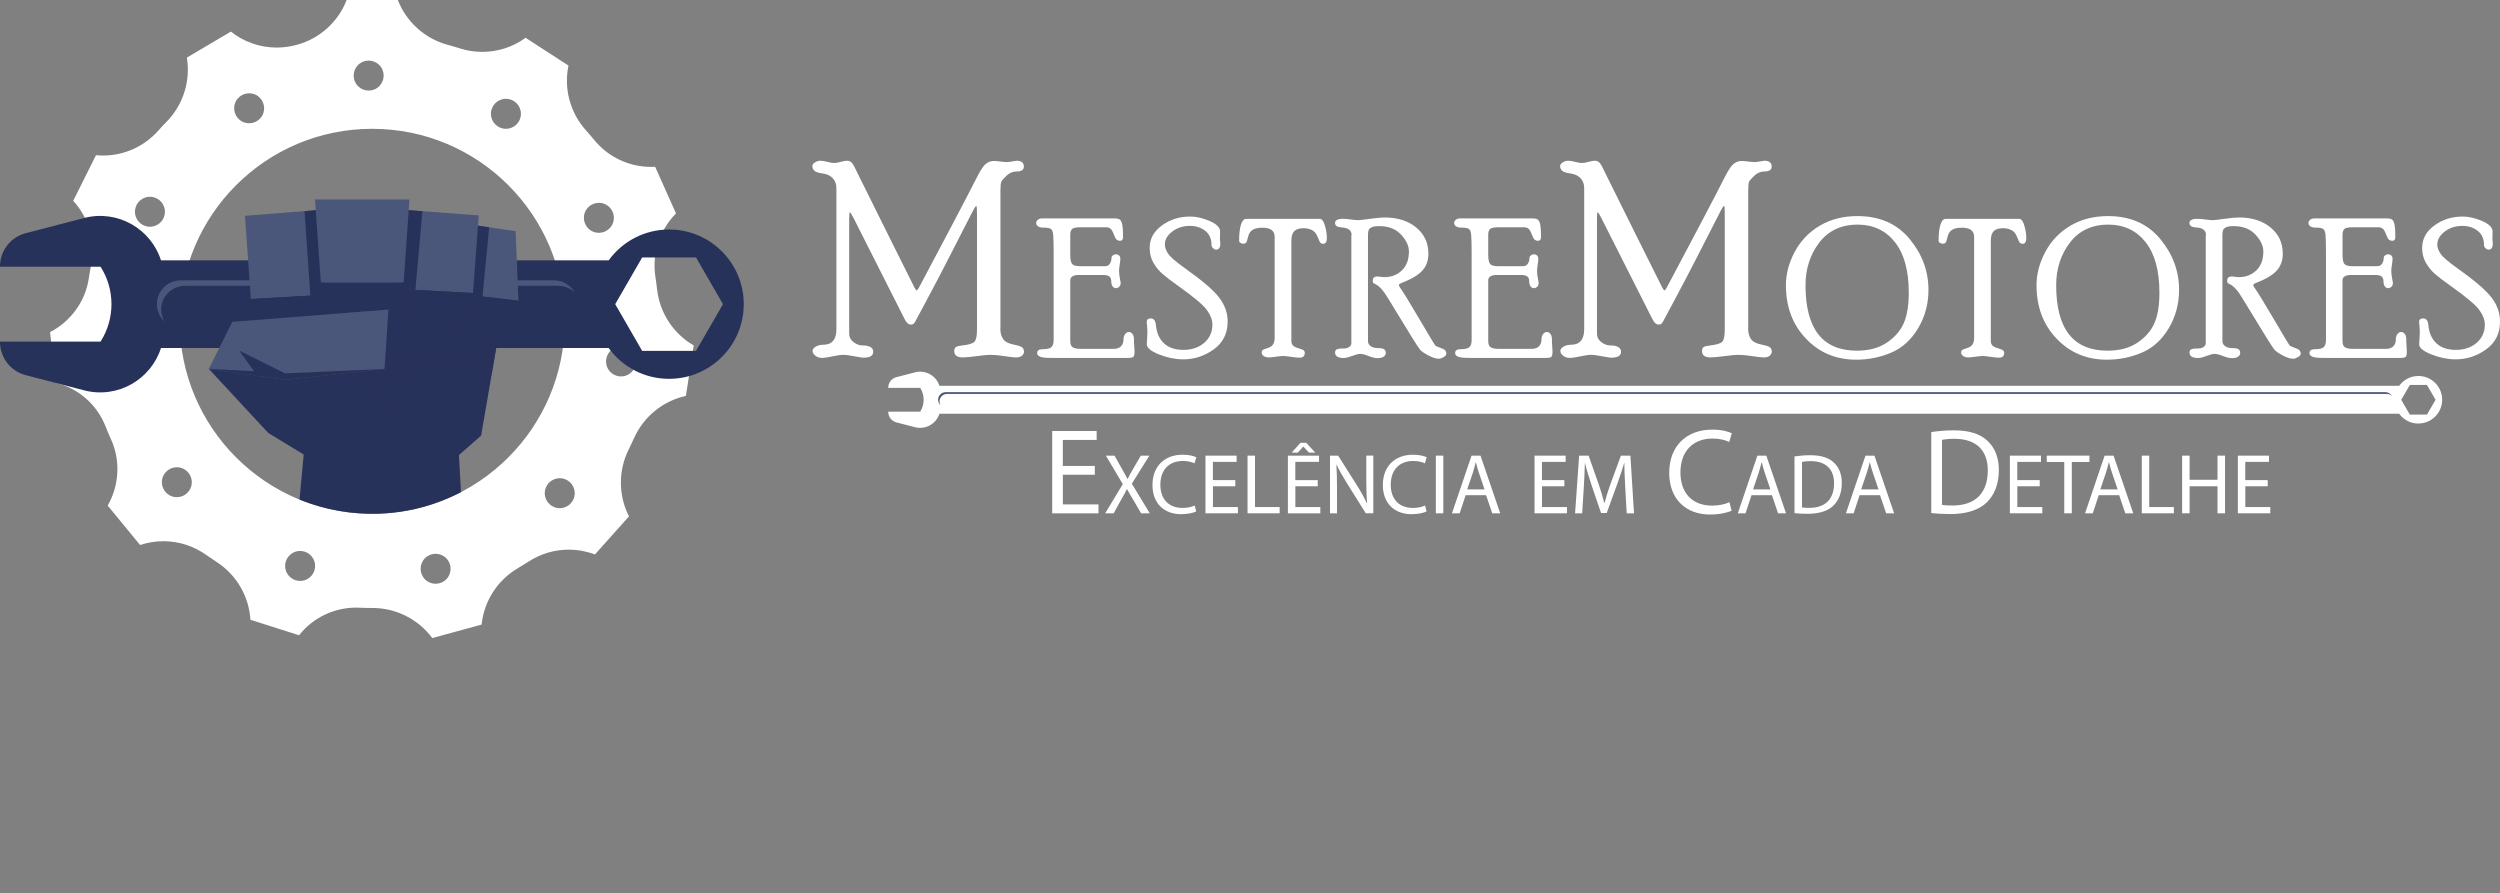 <?xml version="1.0" encoding="UTF-8"?>
<svg xmlns="http://www.w3.org/2000/svg" xmlns:xlink="http://www.w3.org/1999/xlink" viewBox="0 0 596.63 213.23">
  <rect x="0" y="0" width="596.63" height="213.23" fill="#808080" stroke="none"/>
  <defs>
    <style>
      .cls-1, .cls-2, .cls-3, .cls-4, .cls-5, .cls-6 {
        stroke-width: 0px;
      }

      .cls-1, .cls-6 {
        fill: #4a567a;
      }

      .cls-2, .cls-4 {
        fill: #27325a;
      }

      .cls-7 {
        isolation: isolate;
      }

      .cls-3 {
        fill: none;
      }

      .cls-4 {
        mix-blend-mode: multiply;
        opacity: .65;
      }

      .cls-5 {
        fill: #fff;
      }

      .cls-6 {
        mix-blend-mode: screen;
        opacity: .5;
      }

      .cls-8 {
        clip-path: url(#clippath);
      }
    </style>
    <clipPath id="clippath">
      <circle class="cls-3" cx="88.83" cy="76.68" r="45.94" transform="translate(1.88 155.47) rotate(-82.98)"/>
    </clipPath>
  </defs>
  <g class="cls-7">
    <g id="TEXTS">
      <g>
        <g>
          <path class="cls-5" d="M156.81,69.08c-.11-1.01-.24-2.03-.4-3.02-.85-5.52,1.02-11.2,4.92-15.12l-4.98-11.14c-.33.02-.66.03-.99.03-5.26,0-10.21-2.35-13.58-6.46-.64-.78-1.3-1.56-1.98-2.31-3.75-4.18-5.28-9.98-4.13-15.41l-10.24-6.63c-2.97,2.17-6.59,3.36-10.33,3.36-1.83,0-3.64-.28-5.39-.84-.96-.31-1.95-.6-2.92-.86-5.42-1.46-9.85-5.5-11.85-10.68h-12.21c-1.99,5.18-6.42,9.21-11.84,10.68l-.16.04c-1.53.42-3.12.63-4.71.63-3.99,0-7.82-1.34-10.92-3.81l-10.51,6.21c.93,5.47-.84,11.2-4.76,15.23-.71.73-1.41,1.47-2.08,2.23-3.35,3.75-8.13,5.91-13.12,5.91-.57,0-1.15-.03-1.72-.09l-5.44,10.9c3.75,4.06,5.39,9.77,4.3,15.2-.22,1.09-.42,2.2-.58,3.32-.82,5.48-4.32,10.28-9.25,12.81l1.37,12.09c5.42,1.35,9.8,5.16,11.88,10.42.41,1.04.85,2.08,1.31,3.1,2.29,5.05,1.96,10.99-.8,15.79l7.73,9.41c1.79-.6,3.65-.91,5.55-.91,3.68,0,7.22,1.14,10.24,3.28.82.58,1.67,1.16,2.52,1.71,4.71,3.04,7.7,8.23,8.02,13.76l11.61,3.7c3.28-4.16,8.29-6.6,13.65-6.6.27,0,.54,0,.8.02,1.01.05,2.01.07,2.97.07h.14c5.61,0,10.95,2.72,14.23,7.18l11.78-3.22c.55-5.51,3.75-10.57,8.58-13.41.87-.51,1.74-1.05,2.59-1.6,2.88-1.88,6.22-2.87,9.64-2.87,2.12,0,4.25.4,6.23,1.15l8.13-9.1c-2.54-4.93-2.59-10.92-.08-15.94.45-.91.89-1.83,1.3-2.75,2.29-5.13,6.95-8.89,12.36-10.05l1.87-12.05c-4.83-2.76-8.13-7.77-8.74-13.36ZM120.74,23.58c1.98,0,3.58,1.6,3.58,3.58s-1.6,3.58-3.58,3.58-3.58-1.6-3.58-3.58,1.6-3.58,3.58-3.58ZM86.03,15.04c1.66-1.08,3.87-.61,4.95,1.05,1.08,1.66.61,3.87-1.05,4.95-1.66,1.08-3.87.61-4.95-1.05-1.08-1.66-.61-3.87,1.05-4.95ZM56.31,24.14c.94-1.74,3.11-2.39,4.85-1.45,1.74.94,2.39,3.11,1.45,4.85-.94,1.74-3.11,2.39-4.85,1.45-1.74-.94-2.39-3.11-1.45-4.85ZM31.73,86.97c-1.55,1.22-3.8.95-5.02-.61-1.22-1.55-.95-3.8.61-5.02,1.55-1.22,3.8-.95,5.02.61,1.22,1.55.95,3.8-.61,5.02ZM36.09,54.1c-1.97.17-3.7-1.29-3.87-3.26-.17-1.97,1.29-3.7,3.26-3.87,1.97-.17,3.7,1.29,3.87,3.26.17,1.97-1.29,3.7-3.26,3.87ZM45.57,116.27c-.66,1.86-2.7,2.84-4.56,2.18s-2.84-2.7-2.18-4.56c.66-1.86,2.7-2.84,4.56-2.18,1.86.66,2.84,2.7,2.18,4.56ZM72.56,138.52c-1.91.52-3.87-.61-4.39-2.52-.52-1.91.61-3.87,2.52-4.39,1.91-.52,3.87.61,4.39,2.52.52,1.91-.61,3.87-2.52,4.39ZM106.56,138.2c-1.36,1.43-3.62,1.5-5.06.14-1.43-1.36-1.5-3.62-.14-5.06,1.36-1.43,3.62-1.5,5.06-.14,1.43,1.36,1.5,3.62.14,5.06ZM88.83,122.62c-25.37,0-45.94-20.57-45.94-45.94s20.57-45.94,45.94-45.94,45.94,20.57,45.94,45.94-20.57,45.94-45.94,45.94ZM137.11,118.31c-.33,1.95-2.18,3.25-4.13,2.92-1.95-.33-3.26-2.18-2.92-4.13.33-1.95,2.18-3.26,4.13-2.92,1.95.33,3.25,2.18,2.92,4.13ZM141.01,55.01c-1.67-1.06-2.17-3.27-1.11-4.94,1.06-1.67,3.27-2.17,4.94-1.11,1.67,1.06,2.17,3.27,1.11,4.94-1.06,1.67-3.27,2.17-4.94,1.11ZM149.66,89.53c-1.81.8-3.92,0-4.72-1.82-.8-1.81.01-3.92,1.82-4.72,1.81-.8,3.92,0,4.72,1.82.8,1.81-.01,3.92-1.82,4.72Z"/>
          <g>
            <path class="cls-2" d="M159.68,90.41c9.84,0,17.82-7.98,17.82-17.82,0-9.84-7.98-17.82-17.82-17.82-5.93,0-11.18,2.9-14.42,7.36H38.42c-2.37-7.45-10.29-12.2-18.36-10.1l-13.95,3.63C2.51,56.6,0,59.85,0,63.56v.09s24,0,24,0c3.47,5.45,3.47,12.42,0,17.87H0s0,.09,0,.09c0,3.72,2.51,6.97,6.11,7.91l13.95,3.63c8.08,2.1,15.99-2.65,18.36-10.1h106.83c3.24,4.46,8.49,7.36,14.42,7.36ZM153.25,83.73l-6.43-11.14,6.43-11.14h12.86s6.43,11.14,6.43,11.14l-6.43,11.14h-12.86Z"/>
            <path class="cls-1" d="M133.25,68.21H44.16c-3.15,0-5.7,2.55-5.7,5.7,0,1.03.3,1.99.78,2.82-1.1-1.04-1.8-2.5-1.8-4.13,0-3.15,2.55-5.7,5.7-5.7h89.09c2.11,0,3.94,1.16,4.92,2.87-1.02-.96-2.39-1.56-3.9-1.56Z"/>
          </g>
          <g class="cls-8">
            <g>
              <g>
                <g>
                  <polygon class="cls-2" points="49.84 88.04 64.01 103.32 76.57 110.96 106.83 110.96 114.82 103.96 119.71 75.59 49.84 88.04"/>
                  <polygon class="cls-4" points="54.69 87.17 66.06 93.28 84.78 91.77 91.77 97.64 92.7 106.3 95.12 97.45 91.77 90.65 108.26 88.41 117.3 89.59 119.71 75.59 54.69 87.17"/>
                </g>
                <g>
                  <g>
                    <g>
                      <polygon class="cls-1" points="108.46 53.03 123.05 55.18 123.73 71.77 106.83 69.78 108.46 53.03"/>
                      <polygon class="cls-2" points="123.73 71.77 112.93 84.92 103.62 84.25 106.83 69.78 123.73 71.77"/>
                      <polygon class="cls-2" points="108.46 53.03 116.74 54.25 115.15 70.84 106.83 69.78 108.46 53.03"/>
                      <polygon class="cls-4" points="115.15 70.84 106.31 84.44 103.62 84.25 106.83 69.78 115.15 70.84"/>
                    </g>
                    <g>
                      <polygon class="cls-1" points="77.14 50.02 58.47 51.51 59.86 71.36 77.61 70.34 77.14 50.02"/>
                      <polygon class="cls-2" points="59.86 71.36 69.52 88.04 80.03 88.04 77.61 70.34 59.86 71.36"/>
                      <polygon class="cls-2" points="77.14 50.02 77.61 70.34 74.06 70.54 72.68 50.38 77.14 50.02"/>
                      <polygon class="cls-4" points="74.06 70.54 77.24 88.04 80.03 88.04 77.61 70.34 74.06 70.54"/>
                    </g>
                    <g>
                      <polygon class="cls-1" points="95.59 50.02 114.26 51.41 112.88 69.93 95.12 68.97 95.59 50.02"/>
                      <polygon class="cls-2" points="112.88 69.93 103.22 85.49 92.7 85.49 95.12 68.97 112.88 69.93"/>
                      <polygon class="cls-2" points="95.59 50.02 95.12 68.97 99.13 69.19 100.81 50.41 95.59 50.02"/>
                      <polygon class="cls-4" points="95.12 68.97 99.13 69.19 95.78 85.49 92.7 85.49 95.12 68.97"/>
                    </g>
                    <polygon class="cls-1" points="97.72 47.6 75.18 47.6 76.57 67.45 96.33 67.45 97.72 47.6"/>
                    <polygon class="cls-2" points="76.57 67.45 79.5 86.17 93.4 86.17 96.33 67.45 76.57 67.45"/>
                  </g>
                  <g>
                    <polygon class="cls-1" points="55.43 76.81 92.7 73.88 91.77 88.04 68.04 90.65 49.84 88.04 55.43 76.81"/>
                    <polygon class="cls-6" points="88.3 74.22 87.67 83.66 80.96 83.66 81.46 74.76 88.3 74.22"/>
                    <polygon class="cls-2" points="91.77 88.04 68.04 89.11 57.06 83.66 60.65 88.6 49.84 88.04 68.04 90.65 91.77 88.04"/>
                  </g>
                </g>
              </g>
              <polygon class="cls-2" points="72.68 106.3 62.77 213.23 115.28 213.23 109.39 106.07 72.68 106.3"/>
            </g>
          </g>
        </g>
        <g>
          <g>
            <path class="cls-5" d="M577.16,101.07c3.13,0,5.67-2.54,5.67-5.67,0-3.13-2.54-5.67-5.67-5.67-1.89,0-3.56.92-4.59,2.34H224.2c-.76-2.37-3.27-3.88-5.84-3.21l-4.44,1.15c-1.15.3-1.94,1.33-1.94,2.52v.03s7.63,0,7.63,0c1.1,1.73,1.1,3.95,0,5.69h-7.63s0,.03,0,.03c0,1.18.8,2.22,1.94,2.52l4.44,1.15c2.57.67,5.09-.84,5.84-3.21h348.37c1.03,1.42,2.7,2.34,4.59,2.34ZM575.11,98.95l-2.05-3.54,2.05-3.54h4.09s2.05,3.54,2.05,3.54l-2.05,3.54h-4.09Z"/>
            <path class="cls-1" d="M569.6,94.01H226.02c-1,0-1.81.81-1.81,1.81,0,.33.09.63.25.9-.35-.33-.57-.8-.57-1.32,0-1,.81-1.81,1.81-1.81h343.58c.67,0,1.25.37,1.57.91-.32-.31-.76-.5-1.24-.5Z"/>
          </g>
          <g>
            <path class="cls-5" d="M238.73,78.48c0,.88.2,1.66.61,2.34.41.68,1.23,1.14,2.47,1.39,1.24.25,1.97.5,2.21.76.24.26.36.57.36.94,0,.39-.17.72-.5.99-.33.27-.81.4-1.43.4-.47,0-1.39-.1-2.74-.31-1.35-.21-2.48-.31-3.38-.31-.6,0-1.68.1-3.22.31-1.55.2-2.65.31-3.32.31-1.38,0-2.06-.51-2.06-1.52,0-.5.15-.82.45-.99.3-.16.77-.27,1.42-.34,1.57-.17,2.56-.47,2.96-.89.4-.42.6-1.4.6-2.95v-27.68c0-1.18-.06-1.77-.17-1.77-.16,0-.52.57-1.09,1.71l-5,9.78c-2.09,4.09-3.98,7.71-5.69,10.89-1.71,3.17-2.62,4.88-2.74,5.11s-.25.43-.4.58-.39.23-.71.23c-.54,0-1.02-.42-1.45-1.26l-12.06-23.87c-.56-1.12-.9-1.68-1.03-1.68-.11,0-.16.56-.16,1.68v27.33c0,.8.34,1.46,1.03,1.98s1.36.79,2,.79c1.81,0,2.71.51,2.71,1.53,0,.94-.79,1.4-2.36,1.4-.26,0-.99-.11-2.18-.34-1.19-.23-2.04-.34-2.54-.34-.65,0-1.53.12-2.66.37s-1.93.37-2.41.37c-.69,0-1.25-.18-1.68-.54-.43-.36-.65-.73-.65-1.13s.25-.73.76-1.03c.51-.29,1.09-.44,1.76-.44,2.11,0,3.17-1.24,3.17-3.71v-33.73c0-.88-.28-1.64-.84-2.27-.56-.63-1.36-1.02-2.39-1.16-1.03-.14-1.71-.36-2.03-.66-.32-.3-.48-.68-.48-1.13,0-.32.21-.61.63-.87.42-.26.85-.39,1.28-.39s1.01.09,1.68.27c.67.18,1.21.27,1.62.27s.93-.09,1.55-.27c.62-.18,1.13-.27,1.52-.27.52,0,.93.21,1.24.61.31.41.75,1.23,1.31,2.45l7.34,14.79,6.14,12.3c.26.52.45.78.58.78.15,0,.34-.24.58-.71,6.65-12.49,11.31-21.36,13.98-26.61.8-1.55,1.48-2.53,2.05-2.94.57-.41,1.18-.61,1.82-.61.3,0,.81.04,1.52.13s1.25.13,1.61.13c.34,0,.78-.05,1.31-.16.53-.11.85-.16.98-.16,1.16,0,1.74.47,1.74,1.41,0,.76-.56,1.15-1.68,1.15-.93,0-1.73.33-2.42.98-.69.66-1.11,1.13-1.26,1.42-.15.29-.23.98-.23,2.08v33.08Z"/>
            <path class="cls-5" d="M265.76,83.26c.77,0,1.35-.2,1.76-.61.4-.41.6-.92.6-1.55,0-.57.13-1.02.38-1.36s.56-.51.9-.51.64.16.87.47c.23.32.35.74.35,1.27s.02,1.1.07,1.71c.05.61.07,1.03.07,1.25,0,.62-.09,1.02-.26,1.21-.17.19-.62.28-1.35.28h-18.29c-1.28,0-2.16-.1-2.63-.29-.47-.19-.71-.48-.71-.87,0-.61.43-.92,1.29-.92,1.1,0,1.82-.18,2.15-.53.33-.35.5-.92.5-1.68v-20.68c0-2.23-.04-3.71-.11-4.43s-.26-1.19-.56-1.39c-.3-.2-.9-.31-1.81-.31-.54,0-.96-.1-1.25-.31-.29-.21-.44-.47-.44-.79,0-.29.13-.54.38-.76.26-.22.58-.33.97-.33h17.41c.69,0,1.15.14,1.36.43.21.29.37.71.46,1.27.1.56.15,1.48.15,2.76,0,.59-.25.88-.75.88-.29,0-.54-.09-.76-.26-.22-.17-.46-.62-.72-1.32-.26-.71-.54-1.16-.82-1.35-.28-.2-.6-.3-.96-.3h-6.21c-1.04,0-1.7.15-1.97.44s-.41.74-.41,1.33v4.78c0,1.12.15,1.85.45,2.21.3.35.91.53,1.84.53h6.03c.5,0,.88-.2,1.13-.6.26-.4.39-.85.39-1.34,0-.26.11-.47.32-.64.21-.17.46-.26.75-.26.3,0,.55.1.75.29s.29.47.29.83c0,.32-.05.77-.15,1.36-.1.59-.15,1.08-.15,1.45,0,.57.06,1.17.19,1.8.13.63.19,1.01.19,1.15,0,.35-.11.63-.34.86-.23.23-.49.34-.79.34-.32,0-.58-.14-.79-.42-.21-.28-.32-.66-.32-1.14,0-.57-.15-.98-.45-1.22s-.8-.36-1.5-.36h-5.98c-.54,0-.99.11-1.34.33-.35.22-.52.54-.52.96v14.45c0,.75.19,1.26.58,1.51.38.26,1.05.38,1.98.38h7.79Z"/>
            <path class="cls-5" d="M277.99,58.25c0,.75.26,1.52.78,2.29.52.78,1.84,1.92,3.97,3.44,4.11,2.91,6.85,5.25,8.21,7.03,1.36,1.78,2.03,3.68,2.03,5.7,0,2.86-1.11,5.08-3.32,6.67-2.22,1.59-4.64,2.38-7.28,2.38-1.87,0-3.79-.39-5.75-1.16-1.97-.78-2.95-1.59-2.95-2.45,0-.21.02-.61.07-1.19s.07-1.31.07-2.18c0-.3-.03-.67-.08-1.1-.05-.43-.08-.71-.08-.85,0-.56.33-.84.98-.84.73,0,1.14.56,1.23,1.67.18,1.84.83,3.27,1.94,4.3,1.12,1.03,2.66,1.54,4.63,1.54s3.64-.56,4.94-1.68,1.96-2.58,1.96-4.39c0-1.08-.44-2.23-1.32-3.45-.88-1.22-3.18-3.15-6.91-5.8-1.54-1.08-2.75-2.01-3.63-2.77-.88-.76-1.62-1.66-2.22-2.7s-.89-2.22-.89-3.55c0-2.15.98-3.94,2.93-5.36s4.2-2.12,6.75-2.12c1.45,0,3,.36,4.65,1.07s2.48,1.56,2.48,2.52c0,.14,0,.35-.02.64s-.02.73-.02,1.3c0,.15.03.45.09.88,0,1-.34,1.49-1.03,1.49-.24,0-.48-.12-.72-.35-.24-.23-.35-.48-.35-.75,0-1.47-.5-2.6-1.5-3.39-1-.79-2.22-1.18-3.66-1.18-1.64,0-3.04.45-4.21,1.35-1.17.9-1.76,1.9-1.76,2.98Z"/>
            <path class="cls-5" d="M314.95,52.22c.51,0,.93.54,1.24,1.61.32,1.07.47,2.06.47,2.98s-.3,1.38-.89,1.38c-.21,0-.41-.07-.58-.2-.18-.13-.42-.61-.73-1.43-.31-.82-.77-1.37-1.37-1.66-.61-.29-1.27-.44-1.99-.44-1.02,0-1.76.24-2.22.71-.46.47-.69,1.24-.69,2.31v23.95c0,.36.11.68.33.96.22.28.67.52,1.37.72.69.2,1.12.38,1.27.53.15.15.23.33.23.53,0,.79-.41,1.19-1.24,1.19-.45,0-1.11-.07-1.99-.2-.87-.14-1.52-.2-1.94-.2-.39,0-.96.06-1.71.17s-1.32.17-1.71.17c-.47,0-.86-.11-1.2-.32-.33-.21-.5-.51-.5-.89,0-.18.06-.35.18-.49.12-.15.52-.32,1.2-.52s1.13-.52,1.37-.94c.23-.42.35-.9.35-1.42v-24.19c0-1.46-.98-2.19-2.95-2.19-1.28,0-2.19.29-2.73.86-.33.33-.57.85-.72,1.54-.15.69-.31,1.1-.47,1.23-.16.13-.35.19-.58.19-.24,0-.48-.06-.7-.19-.22-.13-.33-.29-.33-.49,0-1.64.14-2.93.43-3.85s.7-1.39,1.24-1.39h17.57Z"/>
            <path class="cls-5" d="M322.57,56.14c0-1.15-.78-1.77-2.34-1.86-1.08-.06-1.62-.41-1.62-1.05s.62-1.01,1.85-1.01c.59,0,1.23.05,1.94.16s1.31.16,1.81.16c.33,0,1.25-.11,2.75-.32,1.51-.21,2.67-.32,3.48-.32,3.1,0,5.62.8,7.55,2.4,1.94,1.6,2.9,3.68,2.9,6.23,0,1.63-.48,2.98-1.44,4.04-.96,1.06-2.6,2.05-4.94,2.95-.44.17-.66.34-.66.52,0,.12.09.32.27.59.83,1.17,2.39,3.72,4.69,7.63,2.3,3.91,3.52,5.95,3.67,6.13.15.17.55.37,1.2.59.65.22,1.06.44,1.23.65.17.22.26.46.26.73,0,.34-.23.64-.68.88-.45.25-.81.37-1.09.37-.69,0-1.54-.27-2.54-.8s-1.65-.99-1.97-1.37c-.59-.75-2.51-3.82-5.77-9.21-1.52-2.51-2.4-3.93-2.63-4.24-.81-1.17-1.61-1.93-2.4-2.26-.2-.08-.32-.16-.39-.24s-.09-.26-.09-.54c0-.66.39-.98,1.17-.98.07,0,.29.03.63.08.35.05.68.08,1.01.08,1.65,0,3.04-.54,4.15-1.61,1.11-1.07,1.67-2.57,1.67-4.49,0-1.36-.63-2.71-1.88-4.05s-2.98-2.02-5.2-2.02c-.83,0-1.44.09-1.82.28-.38.19-.63.42-.72.7-.1.28-.15.65-.15,1.1v25.36c0,.5.22.9.65,1.21.43.31,1,.46,1.69.46.76,0,1.27.1,1.52.29.26.19.39.48.39.85s-.16.66-.49.9c-.32.24-.81.36-1.46.36-.59,0-1.31-.17-2.16-.51s-1.52-.51-2.02-.51c-.42,0-1.05.16-1.9.49-.84.32-1.5.49-1.99.49-1.38,0-2.08-.43-2.08-1.3,0-.33.11-.57.34-.73.22-.16.79-.24,1.69-.24.54,0,.98-.12,1.33-.36s.52-.54.52-.88v-25.79Z"/>
            <path class="cls-5" d="M365.51,83.26c.77,0,1.35-.2,1.76-.61.4-.41.6-.92.6-1.55,0-.57.13-1.02.38-1.36s.56-.51.9-.51.64.16.87.47c.23.32.35.74.35,1.27s.02,1.1.07,1.71c.05.61.07,1.03.07,1.25,0,.62-.09,1.02-.26,1.21-.17.19-.62.28-1.35.28h-18.29c-1.28,0-2.16-.1-2.63-.29-.47-.19-.71-.48-.71-.87,0-.61.43-.92,1.29-.92,1.1,0,1.82-.18,2.15-.53.33-.35.5-.92.5-1.68v-20.68c0-2.23-.04-3.71-.11-4.43s-.26-1.19-.56-1.39c-.3-.2-.9-.31-1.81-.31-.54,0-.96-.1-1.25-.31-.29-.21-.44-.47-.44-.79,0-.29.13-.54.38-.76.26-.22.58-.33.97-.33h17.41c.69,0,1.15.14,1.36.43.21.29.37.71.46,1.27.1.56.15,1.48.15,2.76,0,.59-.25.88-.75.88-.29,0-.54-.09-.76-.26-.22-.17-.46-.62-.72-1.32-.26-.71-.54-1.16-.82-1.35-.28-.2-.6-.3-.96-.3h-6.21c-1.04,0-1.7.15-1.97.44s-.41.74-.41,1.33v4.78c0,1.12.15,1.85.45,2.21.3.35.91.53,1.84.53h6.03c.5,0,.88-.2,1.13-.6.26-.4.39-.85.39-1.34,0-.26.11-.47.32-.64.21-.17.46-.26.75-.26.3,0,.55.1.75.29s.29.47.29.83c0,.32-.05.77-.15,1.36-.1.59-.15,1.08-.15,1.45,0,.57.06,1.17.19,1.8.13.63.19,1.01.19,1.15,0,.35-.11.63-.34.86-.23.23-.49.34-.79.34-.32,0-.58-.14-.79-.42-.21-.28-.32-.66-.32-1.14,0-.57-.15-.98-.45-1.22s-.8-.36-1.5-.36h-5.98c-.54,0-.99.11-1.34.33-.35.22-.52.54-.52.96v14.45c0,.75.19,1.26.58,1.51.38.26,1.05.38,1.98.38h7.79Z"/>
            <path class="cls-5" d="M417.2,78.48c0,.88.2,1.66.61,2.34.41.68,1.23,1.14,2.47,1.39s1.98.5,2.21.76c.24.26.35.57.35.94,0,.39-.17.72-.5.99-.33.27-.81.4-1.43.4-.47,0-1.39-.1-2.74-.31-1.35-.21-2.48-.31-3.38-.31-.6,0-1.68.1-3.22.31-1.55.2-2.65.31-3.32.31-1.38,0-2.06-.51-2.06-1.52,0-.5.15-.82.45-.99.3-.16.78-.27,1.42-.34,1.57-.17,2.56-.47,2.96-.89.4-.42.6-1.4.6-2.95v-27.68c0-1.18-.06-1.77-.17-1.77-.15,0-.52.57-1.09,1.71l-5,9.78c-2.09,4.09-3.98,7.71-5.69,10.89-1.71,3.17-2.62,4.88-2.74,5.11s-.25.43-.4.58-.39.23-.71.23c-.54,0-1.02-.42-1.45-1.26l-12.06-23.87c-.56-1.12-.9-1.68-1.03-1.68-.11,0-.16.56-.16,1.68v27.33c0,.8.34,1.46,1.03,1.98s1.36.79,2,.79c1.81,0,2.71.51,2.71,1.53,0,.94-.79,1.4-2.36,1.4-.26,0-.99-.11-2.18-.34-1.19-.23-2.04-.34-2.54-.34-.65,0-1.53.12-2.66.37s-1.93.37-2.41.37c-.69,0-1.25-.18-1.68-.54-.43-.36-.65-.73-.65-1.13s.25-.73.76-1.03c.51-.29,1.09-.44,1.76-.44,2.11,0,3.17-1.24,3.17-3.71v-33.73c0-.88-.28-1.64-.84-2.27-.56-.63-1.36-1.02-2.39-1.16-1.03-.14-1.71-.36-2.03-.66-.32-.3-.48-.68-.48-1.13,0-.32.21-.61.63-.87.42-.26.85-.39,1.28-.39s1.01.09,1.68.27c.67.18,1.21.27,1.62.27s.93-.09,1.55-.27c.62-.18,1.13-.27,1.52-.27.52,0,.93.21,1.24.61.31.41.75,1.23,1.31,2.45l7.34,14.79,6.14,12.3c.26.52.45.78.58.78.15,0,.34-.24.58-.71,6.65-12.49,11.31-21.36,13.98-26.61.8-1.55,1.48-2.53,2.05-2.94s1.18-.61,1.82-.61c.3,0,.81.04,1.52.13.71.09,1.25.13,1.61.13.34,0,.78-.05,1.31-.16.53-.11.85-.16.98-.16,1.16,0,1.74.47,1.74,1.41,0,.76-.56,1.15-1.68,1.15-.93,0-1.73.33-2.42.98-.69.66-1.11,1.13-1.26,1.42-.15.29-.23.98-.23,2.08v33.08Z"/>
            <path class="cls-5" d="M443.28,51.57c5.27,0,9.42,1.81,12.43,5.43,3.01,3.62,4.52,7.68,4.52,12.18,0,3.33-.82,6.38-2.45,9.13-1.64,2.76-3.77,4.7-6.4,5.83-2.63,1.13-5.42,1.7-8.38,1.7-4.81,0-8.81-1.67-12-5.02-3.2-3.35-4.79-7.6-4.79-12.75,0-2.7.71-5.37,2.12-8,1.42-2.64,3.42-4.71,6-6.23s5.57-2.27,8.94-2.27ZM443.14,83.69c2.84,0,5.21-.63,7.1-1.88s3.25-2.8,4.07-4.63,1.22-4.28,1.22-7.32c0-5.27-1.1-9.29-3.31-12.08-2.21-2.79-5.19-4.18-8.95-4.18s-6.92,1.43-9.1,4.29-3.28,6.25-3.28,10.18c0,10.42,4.08,15.62,12.25,15.62Z"/>
            <path class="cls-5" d="M481.87,52.22c.51,0,.93.54,1.24,1.61s.47,2.06.47,2.98-.3,1.38-.89,1.38c-.21,0-.41-.07-.58-.2-.18-.13-.42-.61-.73-1.43-.31-.82-.77-1.37-1.37-1.66s-1.27-.44-1.99-.44c-1.02,0-1.76.24-2.22.71s-.69,1.24-.69,2.31v23.95c0,.36.11.68.33.96s.67.52,1.37.72,1.12.38,1.27.53.23.33.23.53c0,.79-.41,1.19-1.24,1.19-.45,0-1.11-.07-1.98-.2-.87-.14-1.52-.2-1.94-.2-.39,0-.96.06-1.71.17-.75.11-1.32.17-1.71.17-.47,0-.87-.11-1.2-.32-.33-.21-.5-.51-.5-.89,0-.18.06-.35.18-.49.12-.15.52-.32,1.2-.52.68-.2,1.13-.52,1.37-.94s.35-.9.35-1.42v-24.19c0-1.46-.98-2.19-2.95-2.19-1.28,0-2.19.29-2.73.86-.33.33-.57.85-.72,1.54-.15.69-.31,1.1-.47,1.23-.16.13-.35.19-.58.19-.24,0-.48-.06-.7-.19-.22-.13-.33-.29-.33-.49,0-1.64.14-2.93.43-3.85s.7-1.39,1.24-1.39h17.57Z"/>
            <path class="cls-5" d="M503.09,51.57c5.27,0,9.42,1.81,12.43,5.43,3.01,3.62,4.52,7.68,4.52,12.18,0,3.33-.82,6.38-2.45,9.13-1.64,2.76-3.77,4.7-6.4,5.83-2.63,1.13-5.42,1.7-8.38,1.7-4.81,0-8.81-1.67-12-5.02-3.2-3.35-4.79-7.6-4.79-12.75,0-2.7.71-5.37,2.12-8,1.42-2.64,3.42-4.71,6-6.23s5.57-2.27,8.94-2.27ZM502.96,83.69c2.84,0,5.21-.63,7.1-1.88s3.25-2.8,4.07-4.63,1.22-4.28,1.22-7.32c0-5.27-1.1-9.29-3.31-12.08-2.21-2.79-5.19-4.18-8.95-4.18s-6.92,1.43-9.1,4.29-3.28,6.25-3.28,10.18c0,10.42,4.08,15.62,12.25,15.62Z"/>
            <path class="cls-5" d="M526.47,56.14c0-1.15-.78-1.77-2.34-1.86-1.08-.06-1.62-.41-1.62-1.05s.62-1.01,1.85-1.01c.59,0,1.23.05,1.94.16.71.11,1.31.16,1.81.16.33,0,1.25-.11,2.75-.32s2.67-.32,3.48-.32c3.1,0,5.62.8,7.55,2.4,1.93,1.6,2.9,3.68,2.9,6.23,0,1.63-.48,2.98-1.44,4.04-.96,1.06-2.6,2.05-4.94,2.95-.44.17-.66.34-.66.52,0,.12.09.32.27.59.83,1.17,2.39,3.72,4.69,7.63,2.3,3.91,3.52,5.95,3.67,6.13.15.17.55.37,1.2.59s1.06.44,1.23.65c.17.22.26.46.26.73,0,.34-.23.64-.68.88-.45.25-.82.37-1.09.37-.7,0-1.54-.27-2.54-.8s-1.65-.99-1.97-1.37c-.59-.75-2.51-3.82-5.77-9.21-1.52-2.51-2.4-3.93-2.63-4.24-.81-1.17-1.61-1.93-2.4-2.26-.2-.08-.32-.16-.38-.24s-.09-.26-.09-.54c0-.66.39-.98,1.17-.98.08,0,.29.03.63.08s.68.08,1.01.08c1.65,0,3.04-.54,4.15-1.61,1.11-1.07,1.67-2.57,1.67-4.49,0-1.36-.63-2.71-1.88-4.05s-2.98-2.02-5.2-2.02c-.83,0-1.44.09-1.82.28-.38.19-.62.42-.72.7-.1.28-.15.65-.15,1.1v25.36c0,.5.22.9.65,1.21s1,.46,1.69.46c.76,0,1.26.1,1.52.29.26.19.39.48.39.85s-.16.66-.49.9c-.32.24-.81.36-1.46.36-.59,0-1.31-.17-2.16-.51s-1.52-.51-2.02-.51c-.42,0-1.05.16-1.9.49s-1.5.49-1.99.49c-1.38,0-2.08-.43-2.08-1.3,0-.33.11-.57.34-.73.22-.16.79-.24,1.69-.24.54,0,.98-.12,1.33-.36s.52-.54.52-.88v-25.79Z"/>
            <path class="cls-5" d="M569.41,83.26c.77,0,1.35-.2,1.75-.61.4-.41.6-.92.6-1.55,0-.57.13-1.02.38-1.36s.56-.51.9-.51.64.16.87.47.35.74.35,1.27.02,1.1.07,1.71c.04.61.07,1.03.07,1.25,0,.62-.09,1.02-.26,1.21-.17.19-.62.28-1.35.28h-18.29c-1.28,0-2.16-.1-2.63-.29-.48-.19-.71-.48-.71-.87,0-.61.43-.92,1.29-.92,1.1,0,1.82-.18,2.15-.53.33-.35.5-.92.5-1.68v-20.68c0-2.23-.04-3.71-.11-4.43-.08-.72-.26-1.19-.57-1.39-.3-.2-.9-.31-1.81-.31-.54,0-.96-.1-1.25-.31-.29-.21-.44-.47-.44-.79,0-.29.13-.54.38-.76.26-.22.58-.33.97-.33h17.41c.69,0,1.14.14,1.36.43.21.29.37.71.46,1.27.1.56.15,1.48.15,2.76,0,.59-.25.88-.75.88-.29,0-.54-.09-.76-.26-.22-.17-.46-.62-.72-1.32-.26-.71-.54-1.16-.82-1.35s-.6-.3-.96-.3h-6.21c-1.04,0-1.7.15-1.97.44-.27.29-.41.74-.41,1.33v4.78c0,1.12.15,1.85.45,2.21.3.35.91.53,1.83.53h6.03c.5,0,.88-.2,1.13-.6.26-.4.39-.85.39-1.34,0-.26.1-.47.32-.64.21-.17.46-.26.75-.26s.55.1.75.29c.2.2.29.47.29.83,0,.32-.05.77-.15,1.36-.1.59-.15,1.08-.15,1.45,0,.57.06,1.17.19,1.8s.19,1.01.19,1.15c0,.35-.11.63-.34.86-.23.23-.49.34-.79.34-.32,0-.58-.14-.79-.42-.21-.28-.32-.66-.32-1.14,0-.57-.15-.98-.45-1.22s-.8-.36-1.5-.36h-5.98c-.54,0-.99.11-1.34.33-.35.22-.52.54-.52.96v14.45c0,.75.19,1.26.58,1.51s1.05.38,1.98.38h7.79Z"/>
            <path class="cls-5" d="M581.65,58.25c0,.75.26,1.52.78,2.29.52.78,1.84,1.92,3.97,3.44,4.11,2.91,6.85,5.25,8.21,7.03,1.36,1.78,2.03,3.68,2.03,5.7,0,2.86-1.11,5.08-3.32,6.67-2.21,1.59-4.64,2.38-7.28,2.38-1.87,0-3.79-.39-5.75-1.16-1.97-.78-2.95-1.59-2.95-2.45,0-.21.02-.61.07-1.19s.07-1.31.07-2.18c0-.3-.03-.67-.08-1.1s-.08-.71-.08-.85c0-.56.33-.84.99-.84.73,0,1.14.56,1.23,1.67.18,1.84.83,3.27,1.94,4.3,1.12,1.03,2.66,1.54,4.63,1.54s3.64-.56,4.94-1.68c1.3-1.12,1.96-2.58,1.96-4.39,0-1.08-.44-2.23-1.32-3.45-.88-1.22-3.18-3.15-6.91-5.8-1.54-1.08-2.75-2.01-3.63-2.77-.88-.76-1.62-1.66-2.21-2.7-.6-1.04-.89-2.22-.89-3.55,0-2.15.98-3.94,2.93-5.36s4.2-2.12,6.75-2.12c1.45,0,3,.36,4.65,1.07,1.65.72,2.48,1.56,2.48,2.52,0,.14,0,.35-.02.64s-.02.73-.02,1.3c0,.15.03.45.09.88,0,1-.34,1.49-1.03,1.49-.24,0-.48-.12-.72-.35-.24-.23-.35-.48-.35-.75,0-1.47-.5-2.6-1.5-3.39-1-.79-2.22-1.18-3.66-1.18-1.64,0-3.04.45-4.21,1.35-1.17.9-1.76,1.9-1.76,2.98Z"/>
          </g>
          <g>
            <path class="cls-5" d="M261.29,113.29h-7.64v7.09h8.51v2.13h-11.05v-19.65h10.61v2.13h-8.08v6.21h7.64v2.1Z"/>
            <path class="cls-5" d="M272.32,122.5l-1.76-3.04c-.71-1.16-1.16-1.92-1.59-2.72h-.04c-.39.8-.78,1.53-1.49,2.74l-1.65,3.02h-2.04l4.21-6.96-4.04-6.8h2.06l1.82,3.23c.51.9.9,1.59,1.27,2.33h.06c.39-.82.73-1.45,1.25-2.33l1.88-3.23h2.04l-4.19,6.7,4.29,7.06h-2.06Z"/>
            <path class="cls-5" d="M285.47,122.06c-.65.33-1.96.65-3.63.65-3.88,0-6.8-2.45-6.8-6.96s2.92-7.23,7.19-7.23c1.72,0,2.8.37,3.27.61l-.43,1.45c-.67-.33-1.63-.57-2.78-.57-3.23,0-5.37,2.06-5.37,5.68,0,3.37,1.94,5.53,5.29,5.53,1.08,0,2.18-.22,2.9-.57l.37,1.41Z"/>
            <path class="cls-5" d="M294.82,116.05h-5.35v4.96h5.96v1.49h-7.74v-13.76h7.43v1.49h-5.66v4.35h5.35v1.47Z"/>
            <path class="cls-5" d="M297.73,108.74h1.78v12.27h5.88v1.49h-7.66v-13.76Z"/>
            <path class="cls-5" d="M314.49,116.05h-5.35v4.96h5.96v1.49h-7.74v-13.76h7.43v1.49h-5.66v4.35h5.35v1.47ZM311.74,105.68l2.14,2.33h-1.51l-1.31-1.41h-.04l-1.29,1.41h-1.47l2.1-2.33h1.37Z"/>
            <path class="cls-5" d="M317.41,122.5v-13.76h1.94l4.41,6.96c1.02,1.61,1.82,3.06,2.47,4.47l.04-.02c-.16-1.84-.2-3.51-.2-5.66v-5.76h1.67v13.76h-1.8l-4.37-6.98c-.96-1.53-1.88-3.1-2.57-4.59l-.06.02c.1,1.74.14,3.39.14,5.68v5.88h-1.67Z"/>
            <path class="cls-5" d="M340.45,122.06c-.65.33-1.96.65-3.63.65-3.88,0-6.8-2.45-6.8-6.96s2.92-7.23,7.19-7.23c1.72,0,2.8.37,3.27.61l-.43,1.45c-.67-.33-1.63-.57-2.78-.57-3.23,0-5.37,2.06-5.37,5.68,0,3.37,1.94,5.53,5.29,5.53,1.08,0,2.18-.22,2.9-.57l.37,1.41Z"/>
            <path class="cls-5" d="M344.45,108.74v13.76h-1.78v-13.76h1.78Z"/>
            <path class="cls-5" d="M349.78,118.18l-1.43,4.33h-1.84l4.68-13.76h2.14l4.7,13.76h-1.9l-1.47-4.33h-4.88ZM354.29,116.79l-1.35-3.96c-.31-.9-.51-1.71-.71-2.51h-.04c-.2.82-.43,1.65-.69,2.49l-1.35,3.98h4.14Z"/>
            <path class="cls-5" d="M373.35,116.05h-5.35v4.96h5.96v1.49h-7.74v-13.76h7.43v1.49h-5.66v4.35h5.35v1.47Z"/>
            <path class="cls-5" d="M387.87,116.46c-.1-1.92-.22-4.23-.2-5.94h-.06c-.47,1.61-1.04,3.33-1.74,5.23l-2.43,6.68h-1.35l-2.23-6.55c-.65-1.94-1.2-3.71-1.59-5.35h-.04c-.04,1.71-.14,4.02-.27,6.08l-.37,5.9h-1.69l.96-13.76h2.27l2.35,6.66c.57,1.69,1.04,3.21,1.39,4.63h.06c.35-1.39.84-2.9,1.45-4.63l2.45-6.66h2.27l.86,13.76h-1.74l-.35-6.04Z"/>
            <path class="cls-5" d="M413.26,121.86c-.93.47-2.8.93-5.19.93-5.54,0-9.71-3.5-9.71-9.94s4.17-10.32,10.26-10.32c2.45,0,4,.53,4.67.88l-.61,2.07c-.96-.47-2.33-.82-3.97-.82-4.61,0-7.67,2.95-7.67,8.11,0,4.81,2.77,7.9,7.55,7.9,1.54,0,3.12-.32,4.14-.82l.52,2.01Z"/>
            <path class="cls-5" d="M418,118.18l-1.43,4.33h-1.84l4.67-13.76h2.14l4.7,13.76h-1.9l-1.47-4.33h-4.88ZM422.51,116.79l-1.35-3.96c-.31-.9-.51-1.71-.71-2.51h-.04c-.2.82-.43,1.65-.69,2.49l-1.35,3.98h4.14Z"/>
            <path class="cls-5" d="M428.26,108.93c1.08-.16,2.37-.29,3.78-.29,2.55,0,4.37.59,5.57,1.71,1.22,1.12,1.94,2.71,1.94,4.94s-.69,4.08-1.98,5.35c-1.29,1.29-3.41,1.98-6.08,1.98-1.27,0-2.33-.06-3.23-.16v-13.54ZM430.04,121.1c.45.08,1.1.1,1.8.1,3.8,0,5.86-2.12,5.86-5.84.02-3.25-1.82-5.31-5.57-5.31-.92,0-1.61.08-2.08.18v10.86Z"/>
            <path class="cls-5" d="M443.8,118.18l-1.43,4.33h-1.84l4.67-13.76h2.14l4.7,13.76h-1.9l-1.47-4.33h-4.88ZM448.31,116.79l-1.35-3.96c-.31-.9-.51-1.71-.71-2.51h-.04c-.2.82-.43,1.65-.69,2.49l-1.35,3.98h4.14Z"/>
            <path class="cls-5" d="M460.91,103.11c1.55-.23,3.38-.41,5.39-.41,3.65,0,6.24.85,7.96,2.45,1.75,1.6,2.77,3.88,2.77,7.06s-.99,5.83-2.83,7.64c-1.84,1.84-4.87,2.83-8.69,2.83-1.81,0-3.32-.09-4.61-.23v-19.33ZM463.45,120.49c.64.12,1.57.15,2.57.15,5.42,0,8.37-3.03,8.37-8.34.03-4.64-2.59-7.58-7.96-7.58-1.31,0-2.3.12-2.97.26v15.51Z"/>
            <path class="cls-5" d="M486.79,116.05h-5.35v4.96h5.96v1.49h-7.74v-13.76h7.43v1.49h-5.66v4.35h5.35v1.47Z"/>
            <path class="cls-5" d="M492.65,110.25h-4.19v-1.51h10.19v1.51h-4.21v12.25h-1.8v-12.25Z"/>
            <path class="cls-5" d="M500.87,118.18l-1.43,4.33h-1.84l4.67-13.76h2.14l4.7,13.76h-1.9l-1.47-4.33h-4.88ZM505.38,116.79l-1.35-3.96c-.31-.9-.51-1.71-.71-2.51h-.04c-.2.82-.43,1.65-.69,2.49l-1.35,3.98h4.14Z"/>
            <path class="cls-5" d="M511.14,108.74h1.78v12.27h5.88v1.49h-7.66v-13.76Z"/>
            <path class="cls-5" d="M522.55,108.74v5.76h6.66v-5.76h1.8v13.76h-1.8v-6.45h-6.66v6.45h-1.78v-13.76h1.78Z"/>
            <path class="cls-5" d="M541.2,116.05h-5.35v4.96h5.96v1.49h-7.74v-13.76h7.43v1.49h-5.66v4.35h5.35v1.47Z"/>
          </g>
        </g>
      </g>
    </g>
  </g>
</svg>